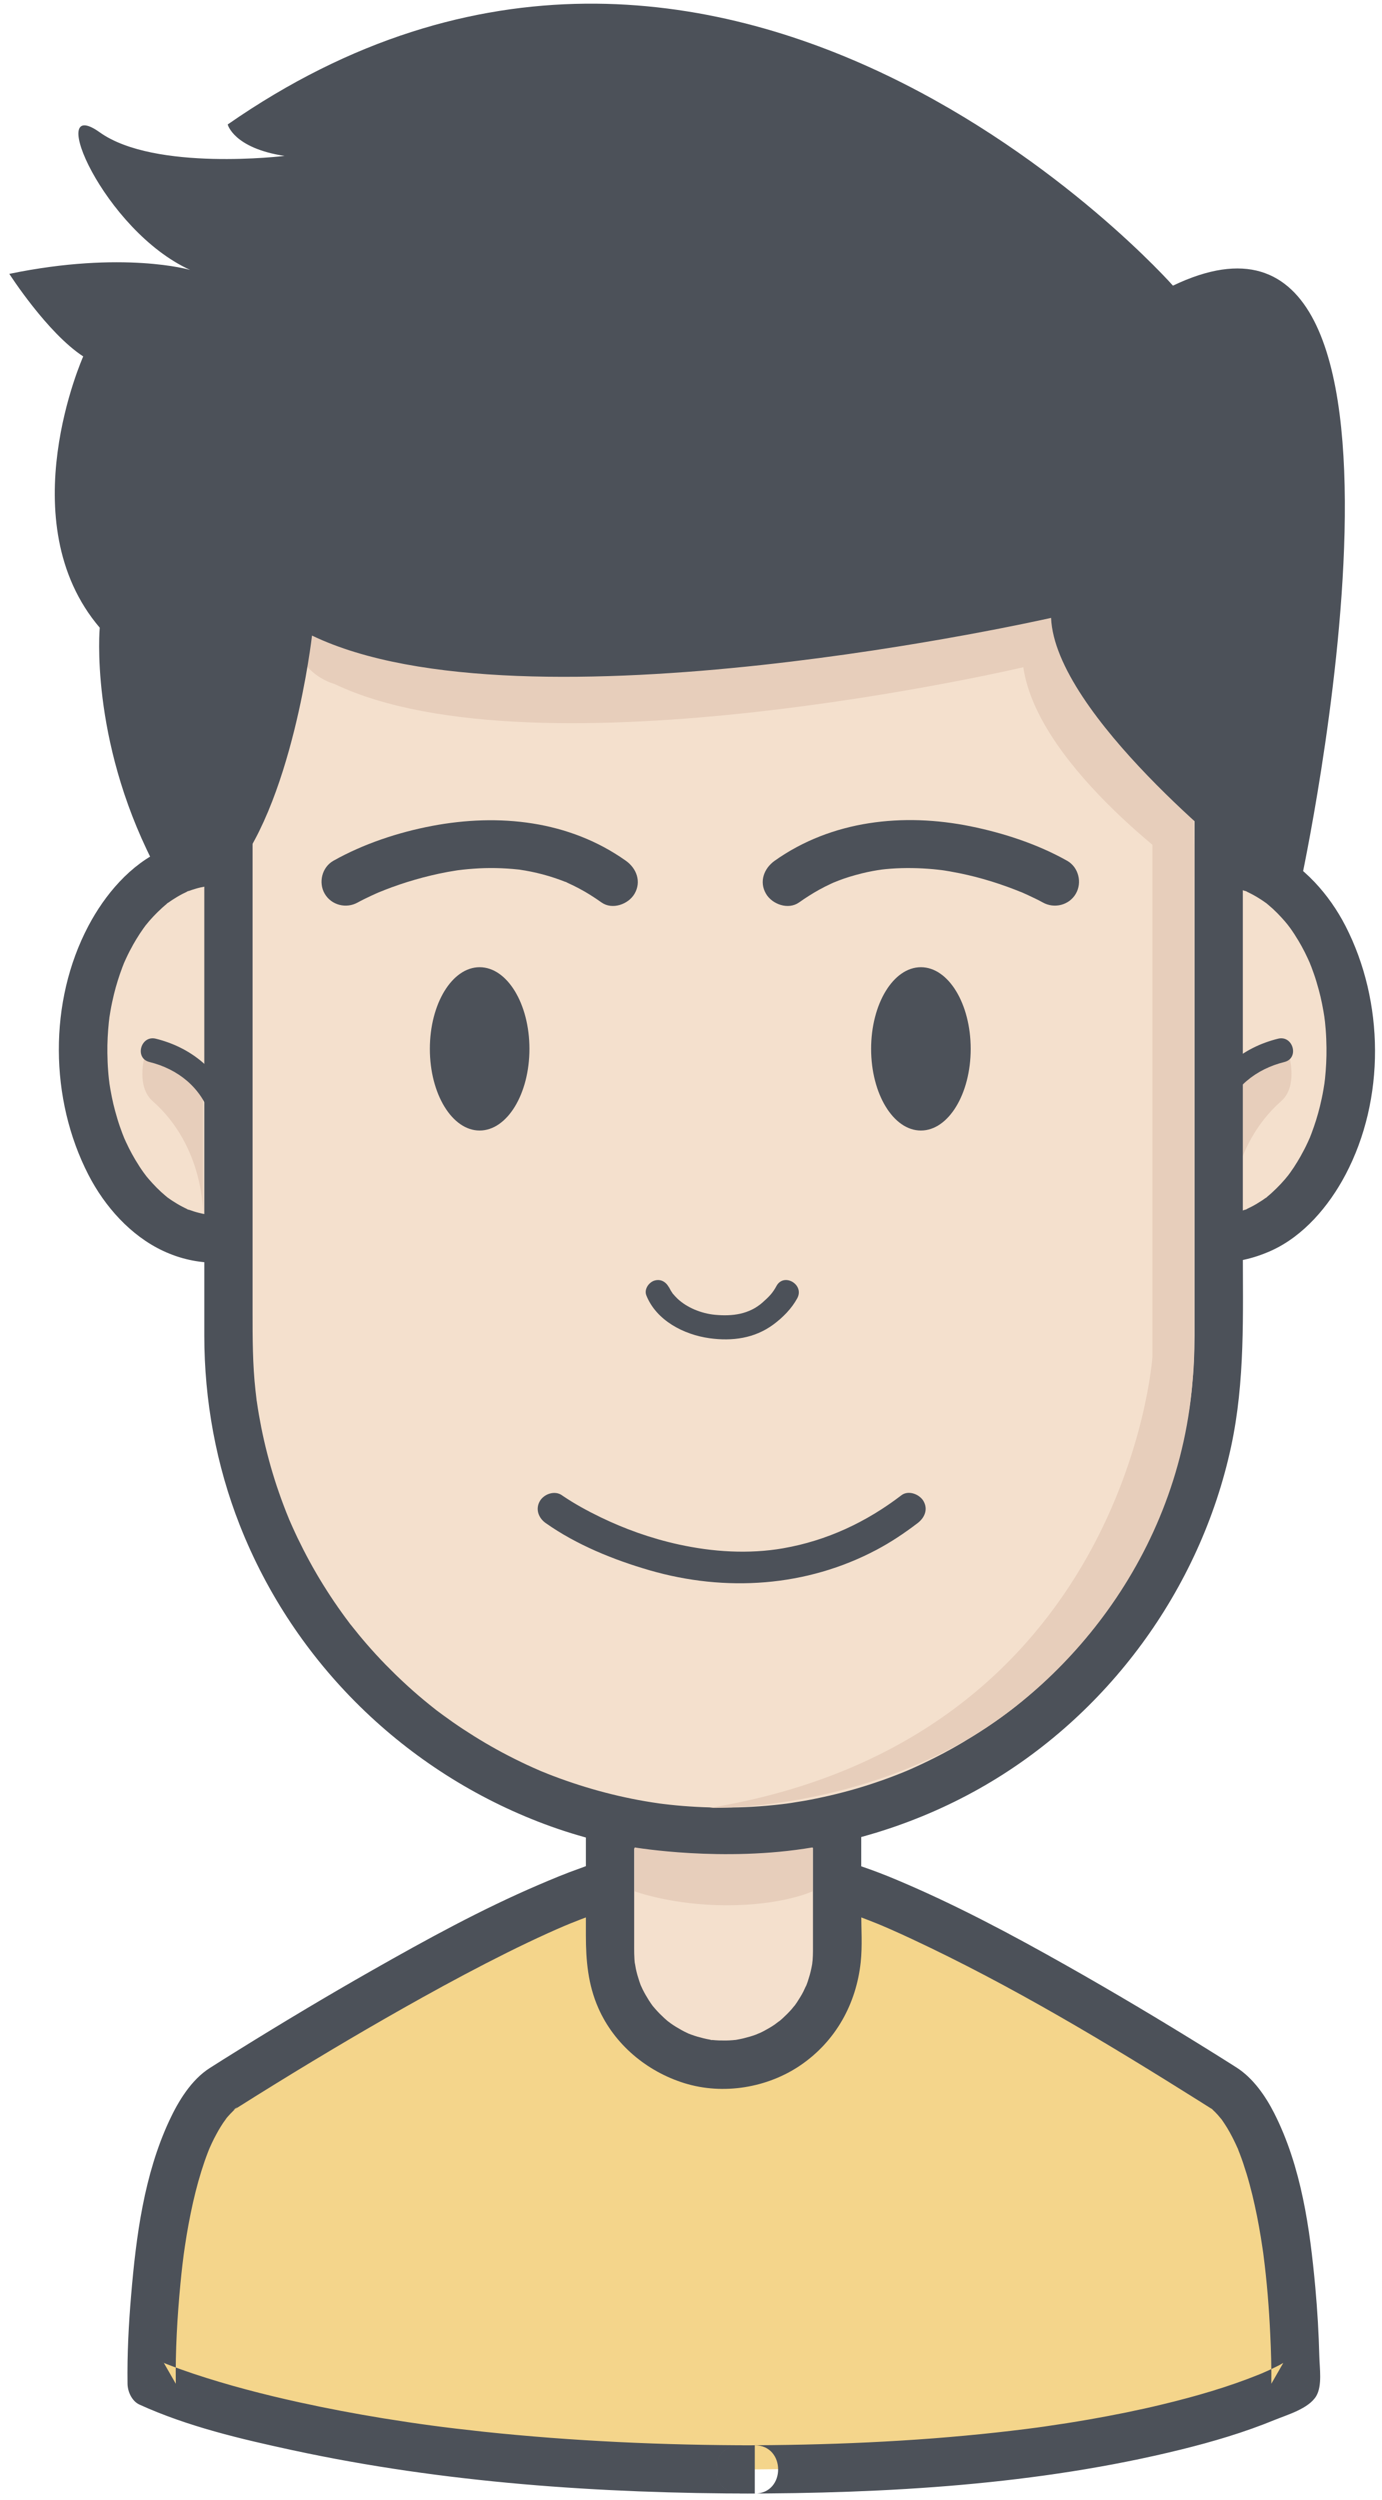 <?xml version="1.0" encoding="UTF-8"?>
<svg width="136px" height="246px" viewBox="0 0 136 246" version="1.1" xmlns="http://www.w3.org/2000/svg" xmlns:xlink="http://www.w3.org/1999/xlink">
    <!-- Generator: Sketch 48.2 (47327) - http://www.bohemiancoding.com/sketch -->
    <title>male1</title>
    <desc>Created with Sketch.</desc>
    <defs></defs>
    <g id="Page-1" stroke="none" stroke-width="1" fill="none" fill-rule="evenodd">
        <g id="male1">
            <path d="M106.8,103.352 C106.8,113.609 112.645,121.922 119.855,121.922 C127.067,121.922 132.913,113.609 132.913,103.352 C132.913,93.097 127.067,84.783 119.855,84.783 C112.645,84.783 106.8,93.097 106.8,103.352" id="Fill-1" fill="#F4E0CD"></path>
            <path d="M104.424,103.352 C104.459,110.77 107.445,119.716 114.661,123.087 C118.046,124.668 121.663,124.598 125.051,123.087 C128.282,121.645 130.785,118.663 132.405,115.595 C136.334,108.154 136.233,98.559 132.405,91.109 C130.805,87.999 128.256,85.115 125.051,83.618 C121.667,82.037 118.049,82.107 114.661,83.618 C111.431,85.06 108.927,88.043 107.308,91.109 C105.328,94.859 104.445,99.133 104.424,103.352 C104.409,106.417 109.161,106.415 109.175,103.352 C109.193,99.568 110.007,95.931 111.826,92.751 C112.035,92.385 112.263,92.029 112.498,91.677 C112.613,91.505 112.734,91.337 112.855,91.17 C113.253,90.618 112.56,91.529 112.981,91.003 C113.513,90.337 114.111,89.726 114.751,89.163 C114.895,89.037 115.043,88.918 115.191,88.798 C114.743,89.159 115.237,88.776 115.313,88.722 C115.615,88.508 115.929,88.316 116.25,88.133 C116.564,87.951 116.892,87.795 117.223,87.647 C116.665,87.896 117.22,87.66 117.324,87.622 C117.549,87.541 117.777,87.473 118.006,87.409 C118.351,87.311 118.701,87.243 119.054,87.185 C118.411,87.291 119.008,87.198 119.134,87.187 C119.313,87.171 119.494,87.166 119.674,87.16 C120.035,87.15 120.398,87.171 120.757,87.202 C121.37,87.255 120.23,87.114 120.835,87.214 C121.07,87.253 121.301,87.307 121.533,87.363 C121.881,87.448 122.22,87.562 122.556,87.684 C123.129,87.893 122.093,87.47 122.654,87.72 C122.818,87.794 122.98,87.876 123.141,87.959 C123.468,88.125 123.782,88.316 124.091,88.514 C124.248,88.614 124.4,88.722 124.551,88.83 C124.763,88.987 124.753,88.977 124.521,88.798 C124.62,88.878 124.718,88.958 124.814,89.039 C125.417,89.538 125.963,90.103 126.473,90.694 C126.605,90.847 126.732,91.004 126.858,91.162 C126.522,90.743 126.939,91.283 126.979,91.336 C127.264,91.734 127.526,92.148 127.779,92.567 C128.23,93.316 128.615,94.103 128.963,94.904 C128.767,94.452 129.049,95.142 129.061,95.173 C129.144,95.386 129.22,95.602 129.295,95.818 C129.475,96.331 129.628,96.853 129.772,97.377 C130.026,98.309 130.209,99.258 130.353,100.211 C130.283,99.752 130.391,100.56 130.392,100.564 C130.418,100.813 130.439,101.063 130.459,101.312 C130.507,101.905 130.527,102.5 130.536,103.094 C130.55,104.112 130.494,105.13 130.392,106.142 C130.391,106.145 130.288,106.953 130.353,106.494 C130.319,106.736 130.278,106.978 130.236,107.219 C130.143,107.773 130.021,108.322 129.89,108.869 C129.671,109.773 129.387,110.661 129.061,111.532 C129.05,111.563 128.772,112.255 128.963,111.802 C128.877,112.006 128.783,112.209 128.69,112.411 C128.478,112.873 128.241,113.323 127.993,113.768 C127.787,114.138 127.562,114.498 127.331,114.854 C127.217,115.028 127.097,115.198 126.979,115.368 C126.94,115.421 126.528,115.966 126.858,115.543 C126.331,116.219 125.739,116.841 125.104,117.416 C124.963,117.544 124.816,117.666 124.669,117.788 C124.179,118.194 125.06,117.502 124.551,117.875 C124.253,118.094 123.938,118.293 123.62,118.482 C123.309,118.668 122.982,118.831 122.654,118.985 C122.097,119.245 123.126,118.802 122.556,119.021 C122.333,119.108 122.106,119.178 121.877,119.248 C121.536,119.351 121.186,119.426 120.835,119.491 C120.231,119.603 121.369,119.438 120.757,119.504 C120.578,119.522 120.398,119.531 120.218,119.54 C119.856,119.557 119.494,119.543 119.134,119.519 C119.012,119.51 118.406,119.426 119.054,119.52 C118.817,119.486 118.584,119.436 118.353,119.384 C118.003,119.306 117.662,119.199 117.324,119.083 C117.222,119.048 116.658,118.818 117.223,119.059 C117.058,118.988 116.895,118.908 116.733,118.829 C116.403,118.669 116.087,118.484 115.776,118.291 C115.619,118.193 115.465,118.089 115.313,117.983 C115.21,117.912 115.109,117.839 115.01,117.765 C115.24,117.946 115.252,117.954 115.043,117.788 C114.436,117.299 113.886,116.745 113.37,116.163 C113.235,116.012 113.108,115.857 112.981,115.702 C112.554,115.181 113.26,116.082 112.855,115.536 C112.565,115.144 112.3,114.735 112.042,114.32 C111.546,113.516 111.125,112.668 110.75,111.802 C110.945,112.253 110.663,111.563 110.651,111.532 C110.568,111.319 110.492,111.103 110.417,110.887 C110.237,110.374 110.084,109.852 109.94,109.328 C109.815,108.867 109.709,108.401 109.611,107.934 C109.562,107.697 109.519,107.458 109.476,107.219 C109.461,107.137 109.327,106.243 109.378,106.635 C109.237,105.548 109.18,104.449 109.175,103.352 C109.161,100.29 104.409,100.288 104.424,103.352" id="Fill-2" fill="#4C5159"></path>
            <path d="M126.887,104.018 C126.887,104.018 127.709,106.915 126.085,108.346 C120.965,112.86 121.127,119.458 121.127,119.458 L121.127,107.7 L122.79,105.839 L126.887,104.018" id="Fill-3" fill="#E7CEBB"></path>
            <path d="M119.901,113.604 C119.772,112.122 119.972,111.11 120.433,109.707 C121.318,107.013 123.591,105.193 126.401,104.498 C127.887,104.13 127.257,101.839 125.77,102.207 C122.265,103.075 119.579,105.329 118.277,108.699 C117.697,110.201 117.386,111.988 117.527,113.604 C117.659,115.118 120.035,115.131 119.901,113.604" id="Fill-4" fill="#4C5159"></path>
            <path d="M72.773,242.989 C113.654,242.989 127.484,234.56 127.484,234.56 C127.484,234.56 127.826,211.386 120.643,205.591 C120.643,205.591 93.788,188.381 82.328,185.395 L60.081,185.395 C48.621,188.381 21.766,205.591 21.766,205.591 C14.582,211.386 14.925,234.56 14.925,234.56 C14.925,234.56 33.398,242.989 74.277,242.989 L72.773,242.989" id="Fill-5" fill="#F4D58B"></path>
            <path d="M72.773,245.364 C87.28,245.357 102.083,244.521 116.219,241.033 C119.345,240.262 122.452,239.344 125.432,238.12 C126.643,237.622 128.802,237.011 129.535,235.758 C130.131,234.742 129.859,233.017 129.833,231.9 C129.776,229.622 129.644,227.345 129.437,225.075 C128.911,219.29 128.062,213.214 125.411,207.97 C124.545,206.256 123.318,204.481 121.673,203.433 C120.668,202.793 119.658,202.161 118.646,201.533 C114.131,198.732 109.565,196.011 104.939,193.399 C99.5,190.326 93.97,187.38 88.206,184.959 C87.076,184.484 85.932,184.041 84.77,183.65 C83.899,183.356 82.99,183.02 82.064,183.02 C79.873,183.02 77.683,183.02 75.491,183.02 C72.301,183.02 69.11,183.02 65.92,183.02 C63.99,183.02 62.06,183.02 60.13,183.02 C59.099,183.02 57.952,183.533 56.991,183.873 C55.655,184.345 54.347,184.892 53.045,185.449 C47.398,187.864 41.982,190.835 36.647,193.865 C32.146,196.421 27.705,199.081 23.31,201.815 C22.417,202.37 21.525,202.929 20.638,203.495 C18.824,204.653 17.561,206.735 16.671,208.642 C14.18,213.985 13.391,220.056 12.902,225.875 C12.659,228.756 12.508,231.665 12.55,234.56 C12.56,235.333 12.979,236.27 13.726,236.61 C18.472,238.772 23.719,240.001 28.788,241.096 C43.688,244.316 59.064,245.357 74.277,245.364 C74.277,243.781 74.277,242.197 74.277,240.614 C73.776,240.614 73.275,240.614 72.773,240.614 C69.71,240.614 69.71,245.364 72.773,245.364 C73.275,245.364 73.776,245.364 74.277,245.364 C77.342,245.364 77.342,240.615 74.277,240.614 C65.346,240.61 56.414,240.216 47.531,239.273 C46.647,239.178 45.762,239.077 44.88,238.972 C44.453,238.922 44.026,238.868 43.598,238.815 C43.388,238.788 43.178,238.761 42.969,238.734 C42.868,238.72 41.981,238.603 42.566,238.682 C40.942,238.463 39.319,238.22 37.701,237.957 C34.941,237.507 32.195,236.987 29.464,236.388 C25.938,235.614 22.435,234.706 19.01,233.563 C18.149,233.275 17.294,232.97 16.448,232.638 C16.149,232.522 15.265,232.147 16.346,232.605 C16.271,232.573 16.197,232.542 16.124,232.508 C16.516,233.192 16.908,233.876 17.3,234.56 C17.254,231.29 17.445,228.004 17.752,224.751 C17.815,224.086 17.887,223.421 17.965,222.757 C18.005,222.417 18.048,222.077 18.092,221.737 C18.005,222.405 18.083,221.808 18.101,221.683 C18.133,221.453 18.166,221.224 18.201,220.994 C18.415,219.555 18.68,218.122 18.999,216.702 C19.308,215.334 19.682,213.98 20.14,212.653 C20.244,212.351 20.356,212.051 20.471,211.753 C20.528,211.606 20.587,211.461 20.646,211.316 C20.39,211.945 20.593,211.442 20.649,211.317 C20.906,210.731 21.196,210.16 21.514,209.606 C21.653,209.364 21.802,209.128 21.956,208.894 C22.06,208.736 22.628,207.983 22.135,208.615 C22.471,208.184 22.85,207.787 23.26,207.425 C23.616,207.114 22.693,207.816 23.069,207.575 C23.196,207.495 23.323,207.414 23.45,207.334 C24.68,206.554 25.916,205.785 27.155,205.021 C31.887,202.103 36.674,199.271 41.532,196.568 C44.298,195.029 47.092,193.537 49.925,192.125 C51.247,191.467 52.58,190.83 53.925,190.22 C54.527,189.948 55.132,189.683 55.739,189.424 C55.078,189.705 56.028,189.307 56.19,189.241 C56.518,189.109 56.845,188.98 57.174,188.854 C58.223,188.449 59.285,188.082 60.368,187.779 C60.985,187.606 59.62,187.771 60.372,187.771 C60.74,187.771 61.109,187.771 61.478,187.771 C63.875,187.771 66.275,187.771 68.673,187.771 C71.915,187.771 75.158,187.771 78.399,187.771 C79.477,187.771 80.554,187.771 81.631,187.771 C81.853,187.771 82.075,187.771 82.298,187.771 C81.804,187.771 81.685,187.679 82.158,187.812 C82.441,187.891 82.723,187.977 83.003,188.066 C84.142,188.425 85.258,188.851 86.363,189.299 C86.507,189.359 86.652,189.418 86.797,189.479 C87.313,189.693 86.299,189.266 86.817,189.487 C87.118,189.615 87.419,189.746 87.718,189.878 C88.395,190.175 89.066,190.484 89.736,190.797 C99.547,195.382 108.911,201.017 118.074,206.775 C118.458,207.017 118.841,207.258 119.225,207.503 C119.294,207.546 119.361,207.589 119.43,207.634 C119.17,207.467 118.896,207.204 119.24,207.506 C119.458,207.698 119.661,207.908 119.857,208.122 C119.986,208.262 120.546,208.977 120.064,208.343 C120.229,208.559 120.379,208.783 120.528,209.009 C120.87,209.529 121.167,210.077 121.442,210.633 C121.576,210.904 121.7,211.18 121.821,211.456 C122.042,211.957 121.614,210.949 121.821,211.461 C121.882,211.606 121.938,211.753 121.995,211.901 C122.248,212.558 122.469,213.229 122.675,213.903 C123.092,215.269 123.417,216.663 123.7,218.064 C123.837,218.75 123.959,219.441 124.073,220.131 C124.13,220.476 124.182,220.821 124.233,221.167 C124.259,221.338 124.284,221.511 124.309,221.683 C124.324,221.798 124.339,221.912 124.356,222.026 C124.309,221.68 124.303,221.641 124.338,221.907 C124.673,224.481 124.879,227.071 125.001,229.663 C125.079,231.292 125.132,232.928 125.108,234.56 C125.501,233.876 125.893,233.192 126.286,232.508 C126.063,232.644 125.829,232.761 125.597,232.878 C125.304,233.026 125.006,233.165 124.708,233.301 C124.52,233.386 124.331,233.469 124.143,233.55 C123.624,233.774 124.522,233.391 124.337,233.468 C124.204,233.525 124.069,233.58 123.935,233.634 C120.861,234.881 117.655,235.8 114.434,236.58 C112.029,237.163 109.6,237.651 107.162,238.076 C105.712,238.329 104.258,238.556 102.803,238.765 C102.608,238.792 102.416,238.818 102.222,238.846 C102.13,238.858 101.471,238.948 102.067,238.867 C101.666,238.922 101.264,238.973 100.862,239.024 C99.955,239.139 99.048,239.244 98.139,239.344 C89.72,240.273 81.24,240.61 72.773,240.614 C69.71,240.616 69.71,245.366 72.773,245.364" id="Fill-6" fill="#4C5159"></path>
            <path d="M60.031,178.611 L60.031,191.989 C60.031,198.16 65.034,203.162 71.205,203.162 C77.376,203.162 82.378,198.16 82.378,191.989 L82.378,178.611 L60.031,178.611" id="Fill-7" fill="#F4E0CD"></path>
            <g id="Group-11" fill="#4C5159">
                <path d="M57.656,178.611 C57.656,182.551 57.656,186.492 57.656,190.433 C57.656,192.915 57.862,195.272 58.879,197.586 C60.455,201.17 63.651,203.835 67.364,204.985 C71.165,206.162 75.532,205.443 78.8,203.202 C82.233,200.848 84.257,197.195 84.699,193.091 C84.875,191.465 84.752,189.771 84.752,188.141 C84.752,185.671 84.752,183.201 84.752,180.731 C84.752,180.025 84.752,179.318 84.752,178.611 C84.752,177.316 83.672,176.236 82.378,176.236 C74.998,176.236 67.618,176.236 60.238,176.236 C60.169,176.236 60.1,176.236 60.031,176.236 C56.968,176.236 56.968,180.986 60.031,180.986 C67.411,180.986 74.791,180.986 82.171,180.986 C82.24,180.986 82.308,180.986 82.378,180.986 C81.586,180.195 80.794,179.403 80.002,178.611 C80.002,182.551 80.002,186.492 80.002,190.433 C80.002,190.948 80.002,191.464 80.002,191.979 C80.002,192.278 79.988,192.575 79.968,192.873 C79.964,192.938 79.871,193.652 79.951,193.107 C79.92,193.319 79.875,193.53 79.832,193.741 C79.746,194.157 79.624,194.566 79.491,194.97 C79.424,195.17 79.347,195.365 79.269,195.561 C79.463,195.071 79.113,195.859 79.07,195.943 C78.881,196.315 78.662,196.669 78.433,197.016 C78.319,197.189 78.196,197.355 78.072,197.522 C78.385,197.101 77.961,197.635 77.92,197.682 C77.65,197.996 77.354,198.286 77.052,198.567 C76.901,198.708 76.741,198.84 76.582,198.972 C76.981,198.641 76.31,199.163 76.231,199.217 C75.888,199.453 75.527,199.659 75.159,199.855 C74.974,199.953 74.785,200.04 74.595,200.128 C75.077,199.906 74.445,200.182 74.384,200.205 C73.986,200.354 73.577,200.468 73.165,200.57 C72.957,200.621 72.746,200.661 72.534,200.7 C72.255,200.745 72.251,200.748 72.523,200.71 C72.379,200.727 72.233,200.741 72.088,200.753 C71.647,200.791 71.203,200.791 70.76,200.778 C70.542,200.772 70.322,200.753 70.104,200.733 C69.388,200.671 70.577,200.818 69.875,200.7 C69.452,200.63 69.039,200.523 68.627,200.404 C68.424,200.346 68.225,200.275 68.025,200.205 C67.894,200.157 67.763,200.107 67.632,200.054 C67.877,200.157 67.875,200.153 67.625,200.04 C67.246,199.865 66.883,199.658 66.527,199.443 C66.349,199.335 66.179,199.217 66.007,199.1 C65.955,199.065 65.417,198.644 65.827,198.972 C65.504,198.714 65.203,198.429 64.911,198.137 C64.764,197.99 64.627,197.836 64.489,197.682 C64.398,197.579 64.309,197.474 64.221,197.367 C64.379,197.577 64.375,197.573 64.213,197.355 C63.966,197.022 63.747,196.668 63.539,196.309 C63.434,196.13 63.339,195.943 63.244,195.757 C63.215,195.702 62.935,195.07 63.139,195.561 C62.977,195.171 62.848,194.768 62.731,194.362 C62.671,194.157 62.624,193.949 62.576,193.741 C62.555,193.646 62.415,192.765 62.484,193.308 C62.394,192.602 62.407,191.891 62.407,191.181 C62.407,187.042 62.407,182.903 62.407,178.763 C62.407,178.713 62.407,178.662 62.407,178.611 C62.407,175.548 57.656,175.548 57.656,178.611" id="Fill-8"></path>
                <path d="M128.023,86.75 C128.023,86.75 143.668,14.568 115.428,28.108 C115.428,28.108 71.366,-21.797 22.408,12.247 C22.408,12.247 22.968,14.569 27.998,15.343 C27.998,15.343 15.232,16.89 9.815,13.021 C4.399,9.152 10.203,22.693 18.713,26.561 C18.713,26.561 12.136,24.627 0.917,26.948 C0.917,26.948 4.632,32.751 8.19,35.072 C8.19,35.072 0.917,51.32 9.815,61.765 C9.815,61.765 8.815,72.567 15.019,84.783 L128.023,86.75" id="Fill-10"></path>
            </g>
            <path d="M34.305,103.352 C34.305,113.609 28.459,121.922 21.247,121.922 C14.037,121.922 8.19,113.609 8.19,103.352 C8.19,93.097 14.037,84.783 21.247,84.783 C28.459,84.783 34.305,93.097 34.305,103.352" id="Fill-12" fill="#F4E0CD"></path>
            <path d="M31.929,103.352 C31.911,107.137 31.097,110.774 29.279,113.954 C29.068,114.32 28.84,114.676 28.605,115.027 C28.491,115.2 28.37,115.368 28.249,115.536 C27.851,116.087 28.544,115.176 28.122,115.702 C27.589,116.367 26.992,116.979 26.352,117.542 C26.209,117.668 26.06,117.787 25.913,117.906 C26.361,117.547 25.867,117.929 25.79,117.983 C25.489,118.197 25.174,118.389 24.854,118.573 C24.539,118.754 24.211,118.911 23.88,119.059 C24.439,118.809 23.883,119.045 23.779,119.083 C23.555,119.165 23.327,119.232 23.097,119.296 C22.753,119.394 22.403,119.463 22.051,119.52 C22.692,119.414 22.095,119.507 21.97,119.519 C21.79,119.534 21.61,119.54 21.429,119.545 C21.068,119.555 20.706,119.534 20.347,119.504 C19.733,119.449 20.874,119.591 20.269,119.491 C20.033,119.453 19.802,119.398 19.571,119.342 C19.223,119.257 18.883,119.144 18.548,119.021 C17.975,118.813 19.011,119.235 18.451,118.985 C18.285,118.912 18.123,118.829 17.962,118.746 C17.635,118.58 17.321,118.389 17.013,118.191 C16.856,118.091 16.704,117.983 16.551,117.875 C16.34,117.718 16.35,117.728 16.583,117.906 C16.483,117.828 16.386,117.748 16.289,117.667 C15.687,117.168 15.141,116.602 14.63,116.011 C14.498,115.859 14.372,115.701 14.247,115.543 C14.581,115.962 14.164,115.422 14.125,115.368 C13.839,114.971 13.578,114.558 13.325,114.138 C12.875,113.389 12.488,112.603 12.14,111.802 C12.336,112.253 12.055,111.563 12.042,111.532 C11.96,111.319 11.884,111.103 11.809,110.887 C11.629,110.374 11.475,109.852 11.332,109.328 C11.078,108.396 10.894,107.448 10.75,106.494 C10.82,106.953 10.713,106.145 10.713,106.142 C10.685,105.893 10.665,105.642 10.645,105.392 C10.595,104.8 10.576,104.205 10.567,103.61 C10.552,102.593 10.61,101.575 10.713,100.564 C10.713,100.56 10.816,99.752 10.75,100.211 C10.785,99.968 10.826,99.727 10.868,99.486 C10.962,98.932 11.082,98.383 11.214,97.837 C11.433,96.932 11.717,96.044 12.042,95.173 C12.054,95.142 12.332,94.45 12.14,94.904 C12.227,94.698 12.32,94.496 12.414,94.294 C12.626,93.832 12.863,93.382 13.11,92.937 C13.317,92.567 13.541,92.207 13.773,91.851 C13.886,91.677 14.006,91.507 14.125,91.336 C14.163,91.283 14.576,90.738 14.247,91.162 C14.772,90.486 15.365,89.864 16,89.289 C16.141,89.161 16.288,89.039 16.435,88.917 C16.924,88.512 16.044,89.203 16.551,88.83 C16.851,88.611 17.165,88.413 17.482,88.223 C17.795,88.037 18.121,87.874 18.451,87.72 C19.006,87.461 17.978,87.903 18.548,87.684 C18.771,87.598 18.998,87.527 19.227,87.458 C19.568,87.354 19.918,87.278 20.269,87.214 C20.872,87.102 19.734,87.268 20.347,87.202 C20.525,87.183 20.706,87.174 20.885,87.166 C21.247,87.148 21.61,87.162 21.97,87.187 C22.092,87.195 22.698,87.279 22.051,87.185 C22.286,87.219 22.519,87.269 22.752,87.32 C23.1,87.399 23.441,87.507 23.779,87.622 C23.881,87.657 24.446,87.887 23.88,87.647 C24.046,87.718 24.209,87.797 24.371,87.876 C24.7,88.037 25.017,88.221 25.327,88.414 C25.485,88.512 25.638,88.617 25.79,88.722 C25.894,88.793 25.994,88.866 26.095,88.941 C25.863,88.759 25.853,88.752 26.06,88.917 C26.667,89.406 27.218,89.961 27.734,90.542 C27.868,90.693 27.995,90.848 28.122,91.003 C28.55,91.524 27.844,90.623 28.249,91.17 C28.539,91.561 28.804,91.971 29.06,92.385 C29.558,93.189 29.978,94.037 30.355,94.904 C30.159,94.452 30.441,95.142 30.453,95.173 C30.535,95.386 30.61,95.602 30.686,95.818 C30.867,96.331 31.02,96.853 31.164,97.377 C31.289,97.839 31.394,98.304 31.492,98.771 C31.542,99.008 31.585,99.247 31.627,99.486 C31.643,99.568 31.776,100.462 31.725,100.069 C31.867,101.157 31.923,102.256 31.929,103.352 C31.944,106.415 36.694,106.417 36.679,103.352 C36.644,95.935 33.658,86.989 26.442,83.618 C23.058,82.037 19.44,82.107 16.053,83.618 C12.822,85.06 10.319,88.042 8.699,91.109 C4.77,98.55 4.871,108.146 8.699,115.595 C10.297,118.705 12.848,121.589 16.053,123.087 C19.437,124.668 23.055,124.598 26.442,123.087 C29.673,121.645 32.176,118.663 33.796,115.595 C35.775,111.846 36.659,107.572 36.679,103.352 C36.694,100.288 31.944,100.29 31.929,103.352" id="Fill-13" fill="#4C5159"></path>
            <path d="M22.48,56.155 L22.48,131.517 C22.48,158.427 44.295,180.241 71.204,180.241 C98.114,180.241 119.928,158.427 119.928,131.517 L119.928,56.155 L22.48,56.155" id="Fill-14" fill="#F4E0CD"></path>
            <path d="M20.105,56.155 C20.105,60.964 20.105,65.773 20.105,70.582 C20.105,80.591 20.105,90.601 20.105,100.611 C20.105,109.196 20.105,117.781 20.105,126.367 C20.105,128.055 20.105,129.743 20.105,131.431 C20.105,137.795 21.268,144.168 23.601,150.091 C28.955,163.689 39.94,174.388 53.615,179.5 C67.529,184.699 83.495,183.26 96.393,175.987 C108.937,168.913 118.112,156.433 121.146,142.363 C122.544,135.882 122.304,129.304 122.304,122.725 C122.304,113.36 122.304,103.993 122.304,94.628 C122.304,85.096 122.304,75.565 122.304,66.033 C122.304,62.741 122.304,59.448 122.304,56.155 C122.304,54.861 121.223,53.78 119.928,53.78 C116.022,53.78 112.115,53.78 108.208,53.78 C99.123,53.78 90.039,53.78 80.954,53.78 C70.643,53.78 60.333,53.78 50.023,53.78 C42.44,53.78 34.858,53.78 27.274,53.78 C25.677,53.78 24.079,53.78 22.48,53.78 C19.418,53.78 19.418,58.531 22.48,58.531 C26.388,58.531 30.294,58.531 34.201,58.531 C43.285,58.531 52.371,58.531 61.455,58.531 C71.766,58.531 82.076,58.531 92.385,58.531 C99.969,58.531 107.552,58.531 115.134,58.531 C116.733,58.531 118.331,58.531 119.928,58.531 C119.137,57.739 118.345,56.947 117.553,56.155 C117.553,60.964 117.553,65.773 117.553,70.582 C117.553,80.591 117.553,90.601 117.553,100.611 C117.553,109.196 117.553,117.781 117.553,126.367 C117.553,128.055 117.553,129.743 117.553,131.431 C117.553,132.276 117.532,133.119 117.493,133.962 C117.452,134.841 117.38,135.718 117.292,136.593 C117.248,137.028 117.194,137.462 117.139,137.895 C117.209,137.349 117.113,138.063 117.104,138.125 C117.062,138.411 117.016,138.696 116.968,138.981 C116.39,142.489 115.402,145.924 114.071,149.219 C114.049,149.275 113.779,149.919 113.987,149.428 C113.904,149.622 113.82,149.815 113.735,150.007 C113.566,150.391 113.39,150.773 113.211,151.152 C112.825,151.973 112.41,152.78 111.978,153.577 C111.151,155.104 110.232,156.581 109.249,158.011 C109.013,158.353 108.771,158.691 108.526,159.027 C108.404,159.194 108.28,159.361 108.155,159.527 C108.12,159.575 107.701,160.122 108.022,159.707 C107.473,160.418 106.898,161.11 106.31,161.79 C105.179,163.096 103.972,164.334 102.71,165.514 C102.104,166.079 101.481,166.627 100.847,167.161 C100.529,167.429 100.208,167.69 99.884,167.95 C99.722,168.08 99.557,168.207 99.395,168.335 C99.805,168.014 99.12,168.538 99.049,168.591 C97.66,169.629 96.209,170.583 94.717,171.467 C93.218,172.356 91.665,173.154 90.078,173.876 C89.888,173.963 89.695,174.048 89.502,174.132 C89.448,174.156 88.805,174.429 89.296,174.223 C88.908,174.386 88.516,174.541 88.123,174.694 C87.269,175.027 86.403,175.329 85.531,175.612 C83.837,176.162 82.11,176.606 80.366,176.965 C79.52,177.14 78.668,177.287 77.813,177.416 C77.751,177.425 77.036,177.524 77.583,177.451 C77.366,177.481 77.15,177.506 76.933,177.532 C76.426,177.593 75.918,177.642 75.409,177.687 C73.567,177.848 71.715,177.893 69.867,177.847 C68.983,177.825 68.101,177.774 67.22,177.705 C66.782,177.671 66.346,177.627 65.91,177.581 C65.692,177.558 65.477,177.532 65.259,177.506 C65.115,177.489 64.971,177.47 64.827,177.451 C65.099,177.489 65.093,177.487 64.812,177.447 C61.282,176.946 57.815,176.032 54.483,174.77 C54.089,174.621 53.698,174.464 53.308,174.304 C52.66,174.039 53.741,174.491 53.1,174.215 C52.906,174.133 52.714,174.048 52.522,173.962 C51.692,173.593 50.875,173.195 50.067,172.78 C48.522,171.985 47.024,171.098 45.572,170.143 C44.877,169.686 44.197,169.207 43.527,168.715 C43.36,168.592 43.194,168.467 43.027,168.342 C42.478,167.927 43.395,168.631 42.851,168.207 C42.469,167.909 42.094,167.604 41.721,167.294 C40.392,166.192 39.128,165.01 37.921,163.774 C36.716,162.537 35.583,161.228 34.515,159.87 C34.088,159.329 34.796,160.242 34.38,159.693 C34.253,159.528 34.13,159.361 34.006,159.194 C33.759,158.86 33.518,158.522 33.28,158.181 C32.762,157.443 32.269,156.688 31.793,155.922 C30.874,154.443 30.044,152.91 29.287,151.341 C29.106,150.964 28.932,150.582 28.759,150.199 C28.672,150.008 28.588,149.815 28.505,149.622 C28.228,148.982 28.685,150.06 28.418,149.414 C28.067,148.569 27.747,147.711 27.446,146.848 C26.86,145.171 26.379,143.46 25.982,141.729 C25.79,140.889 25.624,140.043 25.476,139.194 C25.402,138.767 25.335,138.338 25.274,137.909 C25.169,137.196 25.333,138.396 25.242,137.679 C25.205,137.39 25.172,137.101 25.141,136.811 C24.857,134.256 24.855,131.701 24.855,129.137 C24.855,126.104 24.855,123.07 24.855,120.037 C24.855,110.301 24.855,100.566 24.855,90.831 C24.855,81.724 24.855,72.619 24.855,63.513 C24.855,61.06 24.855,58.608 24.855,56.155 C24.855,53.091 20.105,53.091 20.105,56.155" id="Fill-15" fill="#4C5159"></path>
            <path d="M14.217,104.018 C14.217,104.018 13.395,106.915 15.019,108.346 C20.139,112.86 19.977,119.458 19.977,119.458 L19.977,107.7 L18.314,105.839 L14.217,104.018" id="Fill-16" fill="#E7CEBB"></path>
            <path d="M23.578,113.604 C23.719,111.978 23.389,110.216 22.827,108.699 C21.575,105.326 18.802,103.066 15.333,102.207 C13.847,101.839 13.216,104.13 14.703,104.498 C17.54,105.2 19.749,107.015 20.67,109.707 C21.146,111.098 21.331,112.131 21.202,113.604 C21.068,115.131 23.444,115.118 23.578,113.604" id="Fill-17" fill="#4C5159"></path>
            <path d="M117.485,86.279 C117.485,86.279 102.163,75.718 100.702,65.656 C100.702,65.656 52.947,76.858 32.912,67.302 C32.912,67.302 28.492,66.208 28.793,60.97 C29.549,47.852 117.023,56.786 117.023,56.786 C117.023,56.786 117.485,66.667 117.485,86.279" id="Fill-18" fill="#E7CEBB"></path>
            <path d="M122.178,84.783 C122.178,84.783 103.822,70.275 103.435,60.798 C103.435,60.798 51.596,72.597 30.705,62.539 C30.705,62.539 28.771,79.561 22.408,86.524 C22.408,86.524 14.884,67.761 22.408,56.155 C29.932,44.55 119.856,50.934 119.856,50.934 C119.856,50.934 127.766,71.823 122.178,84.783" id="Fill-19" fill="#4C5159"></path>
            <path d="M35.207,88.801 C35.4,88.692 35.599,88.592 35.796,88.493 C36.043,88.369 36.291,88.251 36.541,88.134 C36.698,88.062 36.857,87.99 37.016,87.919 C37.183,87.845 37.856,87.562 37.102,87.878 C39.066,87.053 41.111,86.418 43.194,85.969 C43.777,85.843 44.364,85.739 44.953,85.647 C45.088,85.627 45.224,85.607 45.358,85.588 C44.778,85.671 45.469,85.581 45.548,85.572 C45.898,85.532 46.247,85.504 46.598,85.478 C48.058,85.37 49.525,85.401 50.98,85.555 C51.266,85.59 51.279,85.591 51.023,85.556 C51.249,85.587 51.474,85.626 51.699,85.664 C52.08,85.729 52.456,85.81 52.832,85.896 C53.6,86.071 54.355,86.304 55.097,86.57 C55.248,86.625 55.398,86.681 55.548,86.741 C56.285,87.025 55.154,86.557 55.88,86.882 C56.26,87.05 56.631,87.24 56.998,87.432 C57.762,87.834 58.49,88.302 59.193,88.801 C60.252,89.551 61.831,88.991 62.442,87.949 C63.141,86.757 62.644,85.446 61.59,84.698 C56.005,80.736 49.092,80.021 42.506,81.271 C39.19,81.901 35.763,83.036 32.81,84.698 C31.684,85.333 31.312,86.846 31.958,87.949 C32.619,89.078 34.08,89.436 35.207,88.801" id="Fill-20" fill="#4C5159"></path>
            <path d="M105.014,84.698 C102.109,83.063 98.766,81.969 95.512,81.308 C88.895,79.966 81.849,80.716 76.234,84.698 C75.181,85.446 74.684,86.757 75.382,87.949 C75.993,88.991 77.574,89.551 78.632,88.801 C79.268,88.349 79.924,87.934 80.605,87.552 C80.969,87.349 81.343,87.164 81.72,86.985 C81.869,86.916 82.018,86.847 82.169,86.781 C81.778,86.955 82.508,86.651 82.502,86.654 C83.24,86.369 84,86.144 84.767,85.95 C85.141,85.856 85.52,85.778 85.898,85.705 C86.05,85.677 86.2,85.651 86.351,85.626 C86.395,85.618 87.141,85.516 86.62,85.581 C88.005,85.406 89.407,85.382 90.801,85.452 C91.155,85.469 91.506,85.498 91.859,85.529 C91.999,85.543 92.138,85.556 92.276,85.572 C92.356,85.58 93.047,85.667 92.467,85.588 C93.128,85.677 93.787,85.796 94.441,85.928 C96.551,86.357 98.616,87.012 100.606,87.83 C100.836,87.925 100.763,87.894 100.383,87.734 C100.491,87.781 100.599,87.827 100.707,87.874 C100.87,87.945 101.032,88.019 101.193,88.093 C101.454,88.212 101.711,88.336 101.967,88.463 C102.186,88.57 102.405,88.681 102.617,88.801 C103.746,89.436 105.205,89.078 105.866,87.949 C106.513,86.846 106.142,85.333 105.014,84.698" id="Fill-21" fill="#4C5159"></path>
            <path d="M52.101,103.207 C52.101,107.646 49.907,111.243 47.2,111.243 C44.494,111.243 42.301,107.646 42.301,103.207 C42.301,98.769 44.494,95.172 47.2,95.172 C49.907,95.172 52.101,98.769 52.101,103.207" id="Fill-22" fill="#4C5159"></path>
            <path d="M95.524,103.207 C95.524,107.646 93.331,111.243 90.624,111.243 C87.918,111.243 85.725,107.646 85.725,103.207 C85.725,98.769 87.918,95.172 90.624,95.172 C93.331,95.172 95.524,98.769 95.524,103.207" id="Fill-23" fill="#4C5159"></path>
            <path d="M63.603,127.46 C64.592,129.945 67.301,131.328 69.817,131.68 C72.056,131.992 74.263,131.696 76.114,130.325 C77.034,129.643 77.91,128.761 78.458,127.744 C79.187,126.396 77.135,125.197 76.408,126.545 C76.039,127.228 75.705,127.571 75.055,128.15 C73.731,129.328 72.069,129.537 70.366,129.374 C69.004,129.245 67.608,128.67 66.676,127.794 C66.515,127.642 66.367,127.478 66.226,127.309 C66.015,127.059 66.36,127.497 66.185,127.255 C66.125,127.172 66.069,127.085 66.013,126.998 C65.921,126.85 65.665,126.252 65.895,126.829 C65.655,126.228 65.11,125.813 64.433,126 C63.861,126.156 63.364,126.858 63.603,127.46" id="Fill-24" fill="#4C5159"></path>
            <path d="M53.698,149.866 C56.729,152.007 60.388,153.489 63.927,154.514 C71.398,156.677 79.367,156.159 86.279,152.489 C87.697,151.737 89.034,150.84 90.308,149.866 C90.992,149.343 91.352,148.514 90.876,147.7 C90.479,147.025 89.396,146.606 88.708,147.131 C85.252,149.777 81.366,151.6 77.069,152.349 C73.67,152.941 70.14,152.707 66.808,151.978 C64.023,151.369 61.427,150.423 59.081,149.285 C57.813,148.67 56.561,147.989 55.393,147.198 C55.36,147.176 55.329,147.154 55.296,147.131 C54.59,146.633 53.538,147.004 53.129,147.7 C52.666,148.493 52.995,149.369 53.698,149.866" id="Fill-25" fill="#4C5159"></path>
            <path d="M62.45,181.782 C62.45,181.782 71.204,183.277 79.959,181.782 L79.959,186.103 C79.959,186.103 77.055,187.478 71.523,187.478 C66.132,187.478 62.45,186.103 62.45,186.103 L62.45,181.782" id="Fill-26" fill="#E7CEBB"></path>
            <path d="M113.405,80.977 L113.405,133.551 C113.405,133.551 110.819,171.134 69.845,177.89 C69.845,177.89 82.332,178.27 94.462,171.567 C105.369,165.539 116.97,151.974 117.485,133.551 L117.485,83.039 L113.405,80.977" id="Fill-27" fill="#E7CEBB"></path>
        </g>
    </g>
</svg>